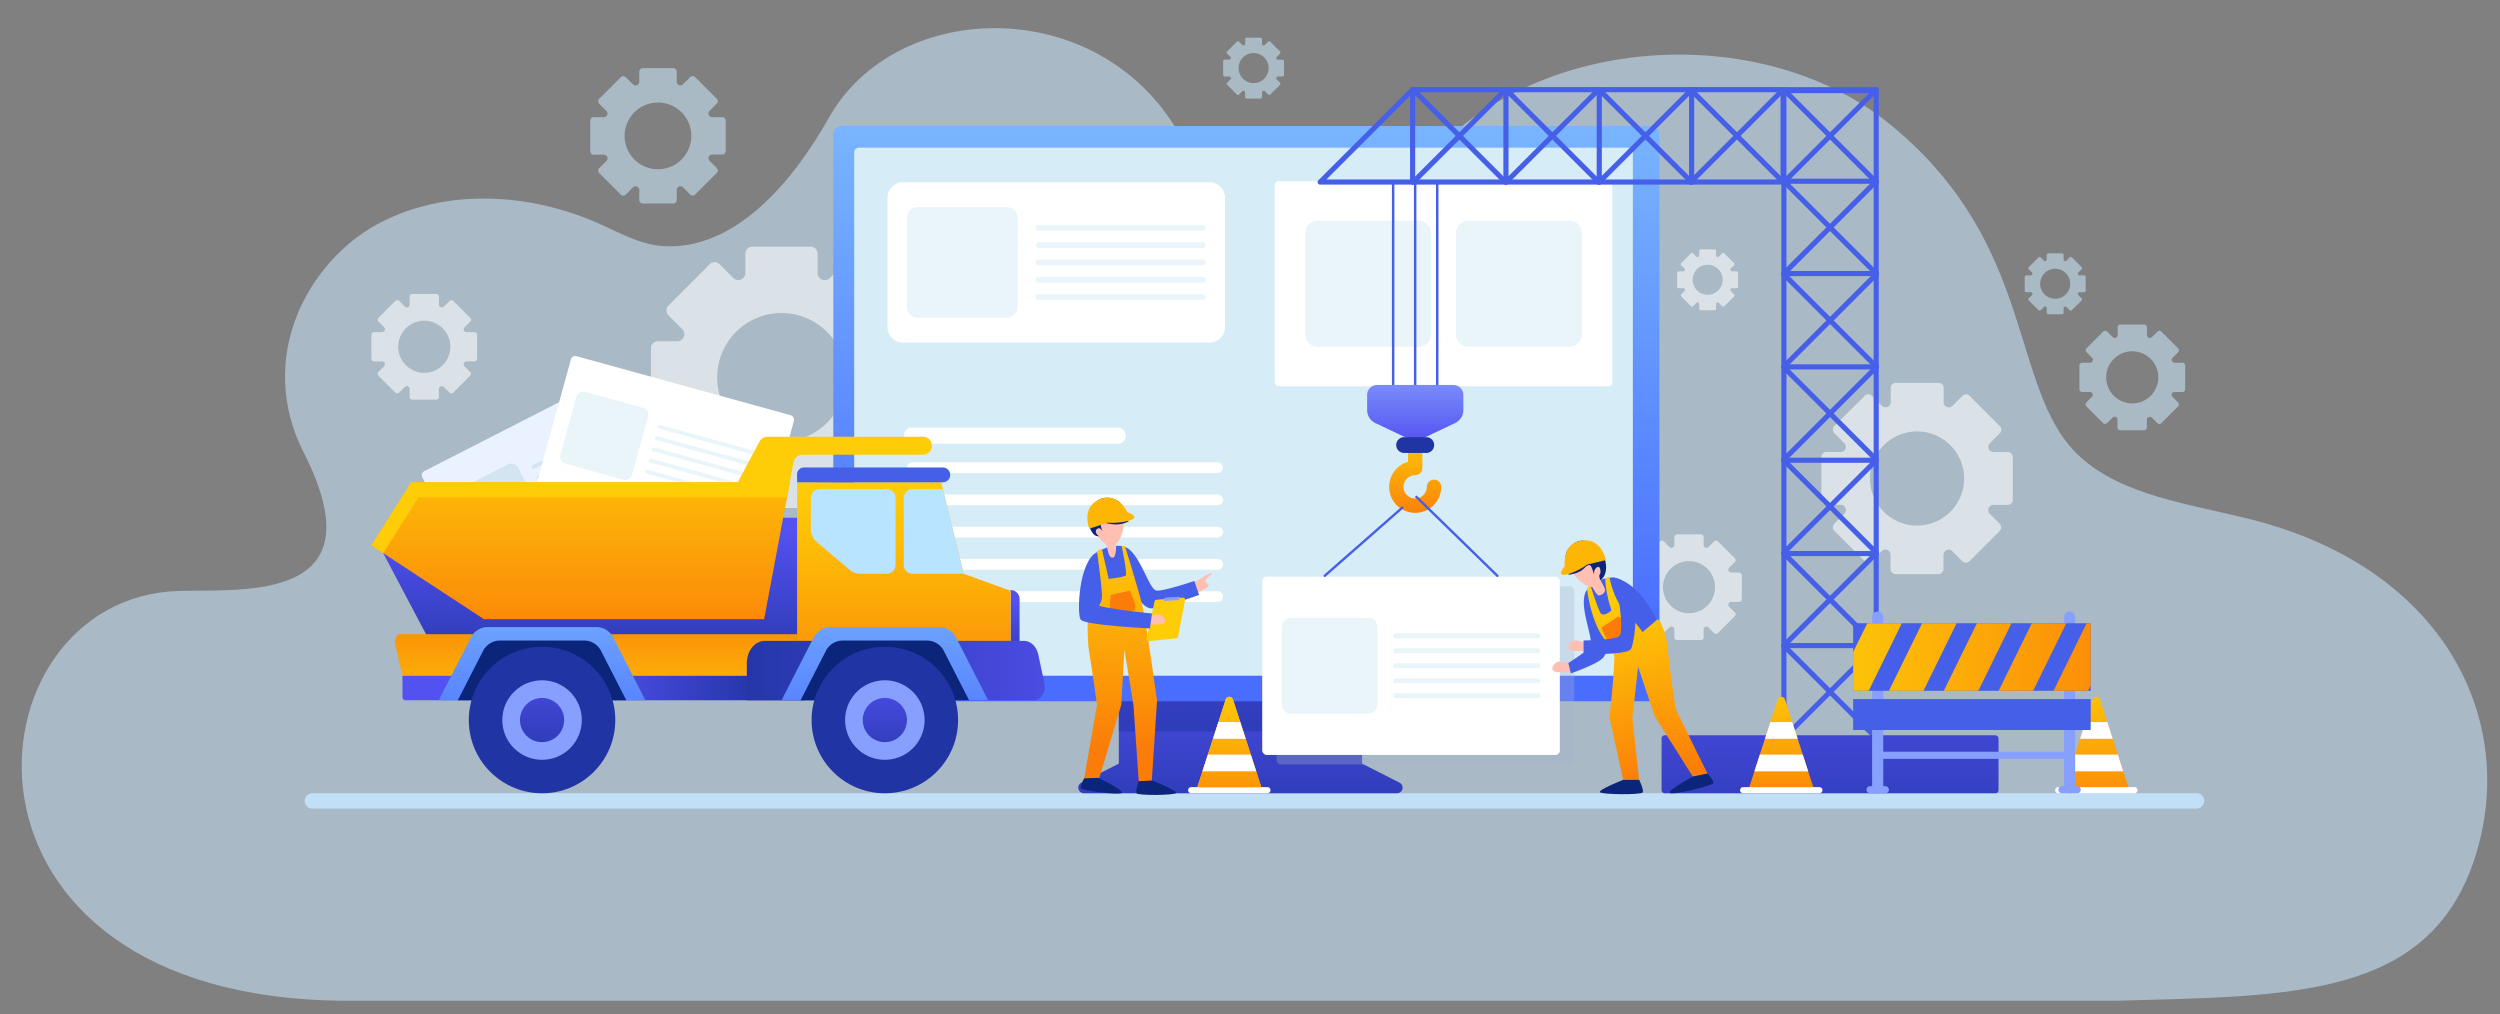 <svg xmlns="http://www.w3.org/2000/svg" xmlns:xlink="http://www.w3.org/1999/xlink" viewBox="0 0 1974.86 801.34"><rect x="0" y="0" width="1974.86" height="801.34" fill="#808080" stroke="none"/><defs><style>.cls-1{fill:none;}.cls-2{fill:url(#linear-gradient);}.cls-3{isolation:isolate;}.cls-4,.cls-9{fill:#cbeaff;}.cls-4,.cls-8{opacity:0.54;}.cls-5{fill:#c1dff7;}.cls-6{opacity:0.58;}.cls-7{fill:#fff;}.cls-10{fill:url(#linear-gradient-2);}.cls-11,.cls-29{fill:#2134a3;}.cls-11{opacity:0.5;}.cls-11,.cls-38{mix-blend-mode:multiply;}.cls-12{fill:url(#linear-gradient-3);}.cls-13,.cls-14{fill:#d6ecf6;}.cls-14,.cls-15{opacity:0.52;}.cls-16{fill:#ebf2ff;}.cls-17{fill:#bcd8e2;}.cls-18{fill:url(#linear-gradient-4);}.cls-19{fill:url(#linear-gradient-5);}.cls-20{fill:url(#linear-gradient-6);}.cls-21{fill:url(#linear-gradient-7);}.cls-22{fill:url(#linear-gradient-8);}.cls-23{fill:url(#linear-gradient-9);}.cls-24{fill:#455fe8;}.cls-25{fill:#b8e4ff;}.cls-26{fill:url(#linear-gradient-10);}.cls-27{fill:#0b257a;}.cls-28{fill:url(#linear-gradient-11);}.cls-30{fill:#87a0ff;}.cls-31{fill:url(#linear-gradient-12);}.cls-32{fill:url(#linear-gradient-13);}.cls-33{fill:#fecd07;}.cls-34{fill:url(#linear-gradient-14);}.cls-35{fill:url(#linear-gradient-15);}.cls-36{fill:url(#linear-gradient-16);}.cls-37{fill:url(#linear-gradient-17);}.cls-38{fill:#a5b3ce;opacity:0.31;}.cls-39{fill:url(#linear-gradient-18);}.cls-40{clip-path:url(#clip-path);}.cls-41{clip-path:url(#clip-path-2);}.cls-42{fill:url(#linear-gradient-20);}.cls-43{clip-path:url(#clip-path-3);}.cls-44{clip-path:url(#clip-path-4);}.cls-45{fill:url(#linear-gradient-21);}.cls-46{clip-path:url(#clip-path-5);}.cls-47{fill:#ffc0b3;}.cls-48{fill:url(#linear-gradient-23);}.cls-49{fill:#fb7c09;}.cls-50{fill:#feb605;}.cls-51{fill:url(#linear-gradient-24);}</style><linearGradient id="linear-gradient" x1="971.1" y1="538.45" x2="971.1" y2="653.42" gradientUnits="userSpaceOnUse"><stop offset="0" stop-color="#fecd07"/><stop offset="0.25" stop-color="#fdbd07"/><stop offset="0.74" stop-color="#fc9408"/><stop offset="1" stop-color="#fb7c09"/></linearGradient><linearGradient id="linear-gradient-2" x1="979.89" y1="680.19" x2="979.89" y2="508.35" gradientUnits="userSpaceOnUse"><stop offset="0" stop-color="#2134a3"/><stop offset="1" stop-color="#5351f0"/></linearGradient><linearGradient id="linear-gradient-3" x1="984.56" y1="59.31" x2="984.56" y2="502.03" gradientUnits="userSpaceOnUse"><stop offset="0" stop-color="#7dbcff"/><stop offset="1" stop-color="#496dff"/></linearGradient><linearGradient id="linear-gradient-4" x1="468.76" y1="543.94" x2="468.76" y2="420.15" xlink:href="#linear-gradient-2"/><linearGradient id="linear-gradient-5" x1="477.41" y1="590.48" x2="477.41" y2="468.71" xlink:href="#linear-gradient"/><linearGradient id="linear-gradient-6" x1="801.86" y1="535.19" x2="801.86" y2="475.68" xlink:href="#linear-gradient-2"/><linearGradient id="linear-gradient-7" x1="713.98" y1="382.8" x2="713.98" y2="568.71" xlink:href="#linear-gradient"/><linearGradient id="linear-gradient-8" x1="607.03" y1="543.53" x2="460.04" y2="543.53" gradientTransform="translate(953.62 1087.05) rotate(-180)" xlink:href="#linear-gradient-2"/><linearGradient id="linear-gradient-9" x1="568.05" y1="529.72" x2="879.7" y2="529.72" xlink:href="#linear-gradient-2"/><linearGradient id="linear-gradient-10" x1="698.98" y1="441.46" x2="698.98" y2="602.44" xlink:href="#linear-gradient-3"/><linearGradient id="linear-gradient-11" x1="428.19" y1="441.46" x2="428.19" y2="602.44" xlink:href="#linear-gradient-3"/><linearGradient id="linear-gradient-12" x1="698.98" y1="618.04" x2="698.98" y2="527.64" xlink:href="#linear-gradient-2"/><linearGradient id="linear-gradient-13" x1="428.19" y1="619.36" x2="428.19" y2="510.46" xlink:href="#linear-gradient-2"/><linearGradient id="linear-gradient-14" x1="458.62" y1="322.6" x2="458.62" y2="519.18" xlink:href="#linear-gradient"/><linearGradient id="linear-gradient-15" x1="1445.63" y1="718.17" x2="1445.63" y2="495.06" xlink:href="#linear-gradient-2"/><linearGradient id="linear-gradient-16" x1="1117.92" y1="287.33" x2="1117.92" y2="350.61" gradientUnits="userSpaceOnUse"><stop offset="0" stop-color="#87a0ff"/><stop offset="1" stop-color="#5351f0"/></linearGradient><linearGradient id="linear-gradient-17" x1="1117.92" y1="337.54" x2="1117.92" y2="409.43" xlink:href="#linear-gradient"/><linearGradient id="linear-gradient-18" x1="1407.12" y1="532.83" x2="1407.12" y2="639.56" xlink:href="#linear-gradient"/><clipPath id="clip-path"><path class="cls-1" d="M1432.4,621.79h-50.55l22.4-69.23a3,3,0,0,1,5.75,0Z"/></clipPath><clipPath id="clip-path-2"><path class="cls-2" d="M996.37,621.79H945.83l22.4-69.23a3,3,0,0,1,5.74,0Z"/></clipPath><linearGradient id="linear-gradient-20" x1="1656.02" y1="522.65" x2="1656.02" y2="652.5" xlink:href="#linear-gradient"/><clipPath id="clip-path-3"><path class="cls-1" d="M1681.29,621.79h-50.54l22.4-69.23a3,3,0,0,1,5.74,0Z"/></clipPath><clipPath id="clip-path-4"><rect class="cls-1" x="1463.89" y="492.32" width="187.64" height="53.37"/></clipPath><linearGradient id="linear-gradient-21" x1="1413.85" y1="521.42" x2="1708.26" y2="521.42" xlink:href="#linear-gradient"/><clipPath id="clip-path-5"><rect class="cls-1" x="1463.89" y="552.23" width="187.64" height="24.44"/></clipPath><linearGradient id="linear-gradient-23" x1="1278.61" y1="468.56" x2="1315.94" y2="614.73" xlink:href="#linear-gradient"/><linearGradient id="linear-gradient-24" x1="884.19" y1="413.7" x2="884.9" y2="592.01" xlink:href="#linear-gradient"/></defs><g class="cls-3"><g id="OBJECTS"><path class="cls-4" d="M1955.13,677.25c33.48-104.42-20.13-221.58-164.6-263.59-55.42-16.11-125.67-20-159.72-66.63-41.88-57.36-29.72-162.46-140-250.59C1395.27,20.16,1226.28,24,1133,119.32c-37.68,38.53-129.23,113.26-201.34-13.35-63.59-111.65-224-107.31-277-12.8-27.89,49.75-73.91,104.92-130.83,101.23-17.83-1.16-34-10.31-50.29-17.61-55.29-24.73-122.12-28.5-175.42.29s-97,104-58.12,180.6c60.26,118.67-47.67,107.69-98.64,109.12-170.42,4.79-200,323.74,134,323.74H1671.52C1808.09,786.63,1919.13,789.55,1955.13,677.25Z"/><path class="cls-5" d="M1735.39,638.77H246.52a6.1,6.1,0,0,1,0-12.19H1735.39a6.1,6.1,0,0,1,0,12.19Z"/><g class="cls-6"><path class="cls-7" d="M720.57,321.21V275a5.4,5.4,0,0,0-5.4-5.4h-15.5a5.46,5.46,0,0,1-5-3.43l0-.07a5.48,5.48,0,0,1,1.11-6l11-11a5.41,5.41,0,0,0,0-7.63L674,208.74a5.39,5.39,0,0,0-7.63,0l-11,11a5.46,5.46,0,0,1-6,1.12l-.07,0a5.46,5.46,0,0,1-3.43-5V200.26a5.39,5.39,0,0,0-5.4-5.39H594.22a5.39,5.39,0,0,0-5.39,5.39v15.51a5.46,5.46,0,0,1-3.43,5l-.07,0a5.46,5.46,0,0,1-6-1.12l-11-11a5.39,5.39,0,0,0-7.63,0L528,241.46a5.39,5.39,0,0,0,0,7.63l11,11a5.46,5.46,0,0,1,1.12,6l0,.07a5.47,5.47,0,0,1-5,3.43h-15.5a5.39,5.39,0,0,0-5.39,5.4v46.26a5.39,5.39,0,0,0,5.39,5.4H535a5.47,5.47,0,0,1,5,3.43l0,.07a5.46,5.46,0,0,1-1.12,6l-11,11a5.39,5.39,0,0,0,0,7.63l32.71,32.72a5.39,5.39,0,0,0,7.63,0l11-11a5.46,5.46,0,0,1,6-1.12l.07,0a5.46,5.46,0,0,1,3.43,5V395.9a5.39,5.39,0,0,0,5.39,5.39h46.27a5.39,5.39,0,0,0,5.4-5.39V380.39a5.46,5.46,0,0,1,3.43-5l.07,0a5.46,5.46,0,0,1,6,1.12l11,11a5.39,5.39,0,0,0,7.63,0L706.7,354.7a5.41,5.41,0,0,0,0-7.63l-11-11a5.48,5.48,0,0,1-1.11-6l0-.07a5.46,5.46,0,0,1,5-3.43h15.5A5.4,5.4,0,0,0,720.57,321.21Zm-52.41-23.13a50.81,50.81,0,1,1-50.8-50.8A50.8,50.8,0,0,1,668.16,298.08Z"/><path class="cls-7" d="M1497.45,453.51h33.86a3.94,3.94,0,0,0,3.94-3.95V438.21a4,4,0,0,1,2.52-3.67l0,0a4,4,0,0,1,4.39.81l8,8a4,4,0,0,0,5.58,0l23.94-23.94a3.94,3.94,0,0,0,0-5.59l-8-8a4,4,0,0,1-.82-4.39l0-.05a4,4,0,0,1,3.67-2.51H1586a4,4,0,0,0,4-3.95V361.05a4,4,0,0,0-4-3.95h-11.35a4,4,0,0,1-3.67-2.51l0,0a4,4,0,0,1,.82-4.39l8-8a3.94,3.94,0,0,0,0-5.59l-23.94-23.94a4,4,0,0,0-5.58,0l-8,8a4,4,0,0,1-4.39.81l0,0a4,4,0,0,1-2.52-3.68V306.4a3.94,3.94,0,0,0-3.94-3.95h-33.86a4,4,0,0,0-4,3.95v11.34a4,4,0,0,1-2.51,3.68l0,0a4,4,0,0,1-4.39-.81l-8-8a4,4,0,0,0-5.59,0L1449,336.54a4,4,0,0,0,0,5.59l8,8a4,4,0,0,1,.82,4.39l0,0a4,4,0,0,1-3.68,2.51H1442.8a4,4,0,0,0-4,3.95v33.86a4,4,0,0,0,4,3.95h11.34a4,4,0,0,1,3.68,2.51l0,.05a4,4,0,0,1-.82,4.39l-8,8a4,4,0,0,0,0,5.59l23.94,23.94a4,4,0,0,0,5.59,0l8-8a4,4,0,0,1,4.39-.81l0,0a4,4,0,0,1,2.51,3.67v11.35A4,4,0,0,0,1497.45,453.51Zm16.93-38.35A37.18,37.18,0,1,1,1551.55,378,37.19,37.19,0,0,1,1514.38,415.16Z"/><path class="cls-7" d="M1324.85,505.64h18.74a2.19,2.19,0,0,0,2.19-2.19v-6.27a2.23,2.23,0,0,1,1.39-2h0a2.21,2.21,0,0,1,2.43.45l4.44,4.44a2.19,2.19,0,0,0,3.09,0l13.25-13.25a2.19,2.19,0,0,0,0-3.09l-4.44-4.44a2.21,2.21,0,0,1-.45-2.43v0a2.21,2.21,0,0,1,2-1.39h6.28a2.19,2.19,0,0,0,2.19-2.19V454.46a2.19,2.19,0,0,0-2.19-2.18h-6.28a2.21,2.21,0,0,1-2-1.39v0a2.21,2.21,0,0,1,.45-2.43l4.44-4.44a2.19,2.19,0,0,0,0-3.09l-13.25-13.25a2.17,2.17,0,0,0-3.09,0l-4.44,4.44a2.21,2.21,0,0,1-2.43.45h0a2.23,2.23,0,0,1-1.39-2v-6.28a2.19,2.19,0,0,0-2.19-2.18h-18.74a2.19,2.19,0,0,0-2.18,2.18v6.28a2.23,2.23,0,0,1-1.39,2h0a2.21,2.21,0,0,1-2.43-.45l-4.44-4.44a2.17,2.17,0,0,0-3.09,0L1298,440.9a2.17,2.17,0,0,0,0,3.09l4.44,4.44a2.23,2.23,0,0,1,.45,2.43v0a2.23,2.23,0,0,1-2,1.39h-6.28a2.19,2.19,0,0,0-2.18,2.18V473.2a2.19,2.19,0,0,0,2.18,2.19h6.28a2.23,2.23,0,0,1,2,1.39v0a2.23,2.23,0,0,1-.45,2.43l-4.44,4.44a2.17,2.17,0,0,0,0,3.09L1311.29,500a2.19,2.19,0,0,0,3.09,0l4.44-4.44a2.21,2.21,0,0,1,2.43-.45h0a2.23,2.23,0,0,1,1.39,2v6.27A2.19,2.19,0,0,0,1324.85,505.64Zm9.37-21.23a20.58,20.58,0,1,1,20.58-20.58A20.57,20.57,0,0,1,1334.22,484.41Z"/><path class="cls-7" d="M325.79,315.72h18.74a2.19,2.19,0,0,0,2.18-2.19v-6.28a2.2,2.2,0,0,1,1.39-2h0a2.21,2.21,0,0,1,2.43.45L355,310.1a2.19,2.19,0,0,0,3.09,0l13.25-13.25a2.17,2.17,0,0,0,0-3.09l-4.44-4.44a2.23,2.23,0,0,1-.45-2.43v0a2.23,2.23,0,0,1,2-1.39h6.28a2.18,2.18,0,0,0,2.18-2.19V264.54a2.18,2.18,0,0,0-2.18-2.18H368.5a2.23,2.23,0,0,1-2-1.39v0a2.22,2.22,0,0,1,.45-2.43l4.44-4.44a2.17,2.17,0,0,0,0-3.09l-13.25-13.25a2.17,2.17,0,0,0-3.09,0l-4.44,4.44a2.22,2.22,0,0,1-2.43.45h0a2.23,2.23,0,0,1-1.39-2v-6.28a2.18,2.18,0,0,0-2.18-2.18H325.79a2.18,2.18,0,0,0-2.19,2.18v6.28a2.23,2.23,0,0,1-1.39,2h0a2.23,2.23,0,0,1-2.43-.45l-4.44-4.44a2.17,2.17,0,0,0-3.09,0L299,251a2.19,2.19,0,0,0,0,3.09l4.44,4.44a2.21,2.21,0,0,1,.45,2.43v0a2.21,2.21,0,0,1-2,1.39h-6.28a2.19,2.19,0,0,0-2.19,2.18v18.74a2.19,2.19,0,0,0,2.19,2.19h6.28a2.21,2.21,0,0,1,2,1.39v0a2.21,2.21,0,0,1-.45,2.43L299,293.76a2.19,2.19,0,0,0,0,3.09l13.25,13.25a2.19,2.19,0,0,0,3.09,0l4.44-4.44a2.21,2.21,0,0,1,2.43-.45h0a2.2,2.2,0,0,1,1.39,2v6.28A2.19,2.19,0,0,0,325.79,315.72Zm9.37-21.23a20.58,20.58,0,1,1,20.57-20.58A20.57,20.57,0,0,1,335.16,294.49Z"/><path class="cls-7" d="M1343.54,245.06h10.8a1.25,1.25,0,0,0,1.26-1.26v-3.62a1.28,1.28,0,0,1,.8-1.17h0a1.27,1.27,0,0,1,1.4.26l2.56,2.56a1.26,1.26,0,0,0,1.78,0l7.64-7.64a1.26,1.26,0,0,0,0-1.78l-2.56-2.55a1.27,1.27,0,0,1-.26-1.4v0a1.28,1.28,0,0,1,1.18-.8h3.62a1.26,1.26,0,0,0,1.25-1.26v-10.8a1.25,1.25,0,0,0-1.25-1.26h-3.62a1.28,1.28,0,0,1-1.18-.8v0a1.27,1.27,0,0,1,.26-1.4l2.56-2.56a1.26,1.26,0,0,0,0-1.78l-7.64-7.63a1.24,1.24,0,0,0-1.78,0l-2.56,2.55a1.28,1.28,0,0,1-1.4.27h0a1.3,1.3,0,0,1-.8-1.17v-3.62a1.25,1.25,0,0,0-1.26-1.26h-10.8a1.25,1.25,0,0,0-1.25,1.26v3.62a1.29,1.29,0,0,1-.81,1.17h0a1.28,1.28,0,0,1-1.4-.27l-2.56-2.55a1.24,1.24,0,0,0-1.78,0l-7.64,7.63a1.26,1.26,0,0,0,0,1.78l2.56,2.56a1.27,1.27,0,0,1,.26,1.4v0a1.26,1.26,0,0,1-1.17.8h-3.62a1.26,1.26,0,0,0-1.26,1.26v10.8a1.27,1.27,0,0,0,1.26,1.26h3.62a1.26,1.26,0,0,1,1.17.8v0a1.27,1.27,0,0,1-.26,1.4l-2.56,2.55a1.26,1.26,0,0,0,0,1.78l7.64,7.64a1.26,1.26,0,0,0,1.78,0l2.56-2.56a1.27,1.27,0,0,1,1.4-.26h0a1.28,1.28,0,0,1,.81,1.17v3.62A1.25,1.25,0,0,0,1343.54,245.06Zm5.4-12.23A11.86,11.86,0,1,1,1360.8,221,11.86,11.86,0,0,1,1348.94,232.83Z"/></g><g class="cls-8"><path class="cls-9" d="M573.3,119.34v-24a2.8,2.8,0,0,0-2.8-2.8h-8a2.86,2.86,0,0,1-2.61-1.78v0a2.82,2.82,0,0,1,.58-3.11l5.68-5.69a2.79,2.79,0,0,0,0-4l-17-17a2.81,2.81,0,0,0-4,0l-5.68,5.69a2.84,2.84,0,0,1-3.11.58l0,0a2.83,2.83,0,0,1-1.78-2.6v-8a2.8,2.8,0,0,0-2.8-2.8h-24a2.8,2.8,0,0,0-2.8,2.8v8a2.83,2.83,0,0,1-1.78,2.6l0,0a2.84,2.84,0,0,1-3.11-.58L494.34,61a2.79,2.79,0,0,0-3.95,0l-17,17a2.79,2.79,0,0,0,0,4l5.68,5.69a2.82,2.82,0,0,1,.58,3.11v0a2.86,2.86,0,0,1-2.61,1.78h-8a2.8,2.8,0,0,0-2.8,2.8v24a2.8,2.8,0,0,0,2.8,2.8h8a2.84,2.84,0,0,1,2.61,1.78v0a2.82,2.82,0,0,1-.58,3.11l-5.68,5.69a2.79,2.79,0,0,0,0,4l17,17a2.79,2.79,0,0,0,3.95,0L500,148a2.86,2.86,0,0,1,3.11-.58l0,0A2.84,2.84,0,0,1,505,150v8a2.8,2.8,0,0,0,2.8,2.8h24a2.8,2.8,0,0,0,2.8-2.8V150a2.83,2.83,0,0,1,1.78-2.6l0,0a2.86,2.86,0,0,1,3.11.58l5.68,5.69a2.81,2.81,0,0,0,4,0l17-17a2.79,2.79,0,0,0,0-4l-5.68-5.69a2.82,2.82,0,0,1-.58-3.11v0a2.84,2.84,0,0,1,2.61-1.78h8A2.8,2.8,0,0,0,573.3,119.34Zm-27.19-12A26.35,26.35,0,1,1,519.76,81,26.35,26.35,0,0,1,546.11,107.34Z"/><path class="cls-9" d="M1675,339.89h18.74a2.19,2.19,0,0,0,2.19-2.19v-6.28a2.2,2.2,0,0,1,1.39-2h0a2.2,2.2,0,0,1,2.43.45l4.44,4.44a2.2,2.2,0,0,0,3.1,0L1720.54,321a2.19,2.19,0,0,0,0-3.09l-4.44-4.44a2.23,2.23,0,0,1-.46-2.43l0,0a2.2,2.2,0,0,1,2-1.39H1724a2.19,2.19,0,0,0,2.19-2.19V288.71a2.18,2.18,0,0,0-2.19-2.18h-6.28a2.2,2.2,0,0,1-2-1.4l0,0a2.22,2.22,0,0,1,.46-2.43l4.44-4.44a2.19,2.19,0,0,0,0-3.09l-13.25-13.26a2.2,2.2,0,0,0-3.1,0l-4.44,4.44a2.22,2.22,0,0,1-2.43.46l0,0a2.2,2.2,0,0,1-1.39-2v-6.28a2.19,2.19,0,0,0-2.19-2.19H1675a2.19,2.19,0,0,0-2.19,2.19v6.28a2.2,2.2,0,0,1-1.39,2l0,0a2.22,2.22,0,0,1-2.43-.46l-4.44-4.44a2.2,2.2,0,0,0-3.1,0l-13.25,13.26a2.19,2.19,0,0,0,0,3.09l4.44,4.44a2.22,2.22,0,0,1,.46,2.43l0,0a2.2,2.2,0,0,1-2,1.4h-6.28a2.18,2.18,0,0,0-2.19,2.18v18.74a2.19,2.19,0,0,0,2.19,2.19H1651a2.2,2.2,0,0,1,2,1.39l0,0a2.23,2.23,0,0,1-.46,2.43l-4.44,4.44a2.19,2.19,0,0,0,0,3.09l13.25,13.25a2.2,2.2,0,0,0,3.1,0l4.44-4.44a2.2,2.2,0,0,1,2.43-.45h0a2.2,2.2,0,0,1,1.39,2v6.28A2.19,2.19,0,0,0,1675,339.89Zm9.37-21.23a20.58,20.58,0,1,1,20.58-20.58A20.58,20.58,0,0,1,1684.35,318.66Z"/><path class="cls-9" d="M1618.08,248.24h10.8a1.25,1.25,0,0,0,1.26-1.26v-3.62a1.27,1.27,0,0,1,.8-1.17h0a1.29,1.29,0,0,1,1.4.26l2.56,2.56a1.26,1.26,0,0,0,1.78,0l7.64-7.63a1.26,1.26,0,0,0,0-1.78l-2.56-2.56a1.26,1.26,0,0,1-.26-1.4v0a1.28,1.28,0,0,1,1.17-.8h3.62a1.25,1.25,0,0,0,1.26-1.26v-10.8a1.25,1.25,0,0,0-1.26-1.26h-3.62a1.28,1.28,0,0,1-1.17-.8v0a1.26,1.26,0,0,1,.26-1.4l2.56-2.56a1.26,1.26,0,0,0,0-1.78l-7.64-7.63a1.26,1.26,0,0,0-1.78,0l-2.56,2.56a1.29,1.29,0,0,1-1.4.26h0a1.27,1.27,0,0,1-.8-1.17v-3.62a1.25,1.25,0,0,0-1.26-1.26h-10.8a1.26,1.26,0,0,0-1.26,1.26v3.62a1.27,1.27,0,0,1-.8,1.17h0a1.29,1.29,0,0,1-1.4-.26l-2.56-2.56a1.26,1.26,0,0,0-1.78,0l-7.64,7.63a1.26,1.26,0,0,0,0,1.78l2.56,2.56a1.27,1.27,0,0,1,.26,1.4v0a1.27,1.27,0,0,1-1.17.8h-3.62a1.26,1.26,0,0,0-1.26,1.26v10.8a1.26,1.26,0,0,0,1.26,1.26h3.62a1.27,1.27,0,0,1,1.17.8v0a1.27,1.27,0,0,1-.26,1.4l-2.56,2.56a1.26,1.26,0,0,0,0,1.78l7.64,7.63a1.26,1.26,0,0,0,1.78,0l2.56-2.56a1.29,1.29,0,0,1,1.4-.26h0a1.27,1.27,0,0,1,.8,1.17V247A1.26,1.26,0,0,0,1618.08,248.24Zm5.4-12.23a11.86,11.86,0,1,1,11.86-11.86A11.86,11.86,0,0,1,1623.48,236Z"/><path class="cls-9" d="M984.86,77.89h10.8a1.27,1.27,0,0,0,1.26-1.26V73a1.27,1.27,0,0,1,.8-1.17h0a1.27,1.27,0,0,1,1.4.26l2.56,2.56a1.26,1.26,0,0,0,1.78,0l7.63-7.64a1.26,1.26,0,0,0,0-1.78l-2.56-2.56a1.29,1.29,0,0,1-.26-1.4h0a1.27,1.27,0,0,1,1.17-.8h3.62a1.26,1.26,0,0,0,1.26-1.26V48.4a1.25,1.25,0,0,0-1.26-1.26h-3.62a1.27,1.27,0,0,1-1.17-.8v0a1.29,1.29,0,0,1,.26-1.4l2.56-2.56a1.26,1.26,0,0,0,0-1.78l-7.63-7.64a1.26,1.26,0,0,0-1.78,0l-2.56,2.56a1.27,1.27,0,0,1-1.4.26h0a1.28,1.28,0,0,1-.8-1.18V31a1.26,1.26,0,0,0-1.26-1.26h-10.8A1.25,1.25,0,0,0,983.6,31v3.61a1.28,1.28,0,0,1-.8,1.18h0a1.27,1.27,0,0,1-1.4-.26l-2.56-2.56a1.26,1.26,0,0,0-1.78,0l-7.63,7.64a1.26,1.26,0,0,0,0,1.78L972,44.92a1.29,1.29,0,0,1,.26,1.4v0a1.27,1.27,0,0,1-1.17.8h-3.62a1.25,1.25,0,0,0-1.26,1.26V59.2a1.26,1.26,0,0,0,1.26,1.26h3.62a1.27,1.27,0,0,1,1.17.8h0a1.29,1.29,0,0,1-.26,1.4l-2.56,2.56a1.26,1.26,0,0,0,0,1.78L977,74.65a1.26,1.26,0,0,0,1.78,0l2.56-2.56a1.27,1.27,0,0,1,1.4-.26h0a1.27,1.27,0,0,1,.8,1.17v3.62A1.26,1.26,0,0,0,984.86,77.89Zm5.4-12.24a11.86,11.86,0,1,1,11.86-11.85A11.85,11.85,0,0,1,990.26,65.65Z"/></g><path class="cls-10" d="M1076,603.23V516.76H883.81v86.47l-29.55,15a4.46,4.46,0,0,0,2,8.43H1103.5a4.45,4.45,0,0,0,2-8.43Z"/><rect class="cls-11" x="883.83" y="531.97" width="192.12" height="45.73"/><rect class="cls-12" x="658.27" y="99.54" width="652.59" height="454.41" rx="6.46"/><rect class="cls-13" x="674.75" y="116.63" width="615.11" height="417.16" rx="3.78"/><path class="cls-7" d="M955.27,270.66H713.46a12.4,12.4,0,0,1-12.41-12.41V156.34a12.39,12.39,0,0,1,12.38-12.41H955.29a12.38,12.38,0,0,1,12.39,12.4V258.26A12.4,12.4,0,0,1,955.27,270.66Z"/><rect class="cls-7" x="1006.99" y="143.16" width="266.63" height="161.97" rx="2.9"/><path class="cls-7" d="M882.92,350.51H720.49a6.4,6.4,0,1,1,0-12.8H882.92a6.4,6.4,0,1,1,0,12.8Z"/><path class="cls-7" d="M961.91,373.69H720.49a4.27,4.27,0,0,1,0-8.53H961.91a4.27,4.27,0,0,1,0,8.53Zm4.26,21.19a4.26,4.26,0,0,0-4.26-4.26H720.49a4.27,4.27,0,0,0,0,8.53H961.91A4.26,4.26,0,0,0,966.17,394.88Zm0,25.46a4.26,4.26,0,0,0-4.26-4.27H720.49a4.27,4.27,0,0,0,0,8.54H961.91A4.26,4.26,0,0,0,966.17,420.34Zm0,25.46a4.26,4.26,0,0,0-4.26-4.27H720.49a4.27,4.27,0,0,0,0,8.53H961.91A4.26,4.26,0,0,0,966.17,445.8Zm0,25.45a4.25,4.25,0,0,0-4.26-4.26H720.49a4.27,4.27,0,0,0,0,8.53H961.91A4.26,4.26,0,0,0,966.17,471.25Z"/><path class="cls-14" d="M716.41,242.4V172.2a8.6,8.6,0,0,1,8.6-8.62h70.23a8.6,8.6,0,0,1,8.6,8.62v70.2a8.6,8.6,0,0,1-8.6,8.61H725A8.6,8.6,0,0,1,716.41,242.4Z"/><path class="cls-14" d="M950,182.24H820.36a2.29,2.29,0,1,1,0-4.58H950a2.29,2.29,0,0,1,0,4.58Zm2.29,11.38a2.29,2.29,0,0,0-2.29-2.29H820.36a2.3,2.3,0,0,0,0,4.59H950A2.29,2.29,0,0,0,952.31,193.62Zm0,13.68A2.28,2.28,0,0,0,950,205H820.36a2.29,2.29,0,1,0,0,4.58H950A2.29,2.29,0,0,0,952.31,207.3Zm0,13.67a2.28,2.28,0,0,0-2.29-2.29H820.36a2.29,2.29,0,1,0,0,4.58H950A2.29,2.29,0,0,0,952.31,221Zm0,13.67a2.28,2.28,0,0,0-2.29-2.29H820.36a2.29,2.29,0,1,0,0,4.58H950A2.28,2.28,0,0,0,952.31,234.64Z"/><g class="cls-15"><path class="cls-13" d="M1031,264.11V184.19a9.79,9.79,0,0,1,9.78-9.8h80a9.79,9.79,0,0,1,9.79,9.8v79.92a9.79,9.79,0,0,1-9.79,9.8h-80A9.79,9.79,0,0,1,1031,264.11Z"/><path class="cls-13" d="M1150.12,264.11V184.19a9.79,9.79,0,0,1,9.79-9.8h79.95a9.79,9.79,0,0,1,9.79,9.8v79.92a9.79,9.79,0,0,1-9.79,9.8h-79.95A9.79,9.79,0,0,1,1150.12,264.11Z"/></g><rect class="cls-16" x="346.84" y="326.25" width="182.74" height="109.47" rx="3.53" transform="translate(-125.41 241.31) rotate(-27.09)"/><g class="cls-15"><path class="cls-17" d="M378.31,438.15,356.8,396.09a5.78,5.78,0,0,1,2.51-7.79l42.07-21.52a5.79,5.79,0,0,1,7.79,2.53l21.51,42.05a5.79,5.79,0,0,1-2.51,7.8L386.1,440.67A5.78,5.78,0,0,1,378.31,438.15Z"/><path class="cls-17" d="M499.82,330.54l-77.67,39.73a1.55,1.55,0,0,1-1.41-2.75l77.67-39.72a1.54,1.54,0,1,1,1.41,2.74Zm4.86,6.12a1.54,1.54,0,0,0-2.08-.67l-77.67,39.72a1.54,1.54,0,0,0,1.4,2.75L504,338.73A1.54,1.54,0,0,0,504.68,336.66Zm4.19,8.19a1.54,1.54,0,0,0-2.08-.67L429.12,383.9a1.54,1.54,0,0,0,1.4,2.75l77.68-39.73A1.55,1.55,0,0,0,508.87,344.85Zm4.18,8.19a1.53,1.53,0,0,0-2.07-.67l-77.67,39.72a1.54,1.54,0,0,0,1.4,2.75l77.67-39.73A1.53,1.53,0,0,0,513.05,353Zm4.19,8.19a1.53,1.53,0,0,0-2.07-.67L437.5,400.28a1.54,1.54,0,0,0,1.4,2.75l77.67-39.73A1.53,1.53,0,0,0,517.24,361.23Z"/></g><rect class="cls-7" x="434.12" y="302.72" width="182.74" height="109.47" rx="3.53" transform="translate(113.95 -126.85) rotate(15.42)"/><g class="cls-15"><path class="cls-13" d="M442.71,359.12l12.56-45.53a5.78,5.78,0,0,1,7.12-4l45.55,12.57a5.78,5.78,0,0,1,4,7.12l-12.56,45.53a5.78,5.78,0,0,1-7.12,4.05l-45.55-12.56A5.79,5.79,0,0,1,442.71,359.12Z"/><path class="cls-13" d="M605,361.9l-84.1-23.2a1.54,1.54,0,0,1,.82-3l84.1,23.19a1.55,1.55,0,1,1-.82,3Zm-.55,7.79a1.54,1.54,0,0,0-1.07-1.9l-84.1-23.19a1.54,1.54,0,1,0-.82,3l84.1,23.19A1.53,1.53,0,0,0,604.44,369.69ZM602,378.56a1.55,1.55,0,0,0-1.08-1.9l-84.1-23.19a1.54,1.54,0,1,0-.82,3l84.1,23.19A1.54,1.54,0,0,0,602,378.56Zm-2.45,8.86a1.53,1.53,0,0,0-1.07-1.89l-84.11-23.2a1.55,1.55,0,0,0-1.89,1.08,1.53,1.53,0,0,0,1.08,1.89l84.1,23.2A1.53,1.53,0,0,0,599.55,387.42Zm-2.44,8.87A1.54,1.54,0,0,0,596,394.4l-84.1-23.2a1.54,1.54,0,1,0-.82,3l84.1,23.2A1.56,1.56,0,0,0,597.11,396.29Z"/></g><polygon class="cls-18" points="341.81 510.93 634.82 510.93 634.82 408.96 401.84 408.96 302.69 436.94 341.81 510.93"/><path class="cls-19" d="M317.93,533.86H642.86V501H316.08c-2.8,0-4.77,3.94-3.9,7.76Z"/><path class="cls-20" d="M798.31,533.86h0a7.1,7.1,0,0,0,7.1-7.1V473.2a7.1,7.1,0,0,0-7.1-7.1h0Z"/><polygon class="cls-21" points="743.52 380.99 761.19 453.24 798.31 466.69 798.31 533.86 780.9 533.86 694.58 533.86 629.65 533.86 629.65 380.99 743.52 380.99"/><path class="cls-22" d="M317.93,533.86H633.18a2.51,2.51,0,0,1,2.51,2.51v16.82a0,0,0,0,1,0,0H317.93a0,0,0,0,1,0,0V533.86A0,0,0,0,1,317.93,533.86Z" transform="translate(953.62 1087.05) rotate(180)"/><path class="cls-23" d="M589.94,553.19H816.77c5.61,0,9.7-6.63,8.26-13.4L820.17,517c-1.36-6.34-6-10.75-11.22-10.75H604.13c-7.84,0-14.19,7.92-14.19,17.7Z"/><path class="cls-24" d="M629.65,381H744.74a5.86,5.86,0,0,0,5.86-5.86h0a5.86,5.86,0,0,0-5.86-5.87H635.08a5.44,5.44,0,0,0-5.43,5.44Z"/><path class="cls-25" d="M713.9,446.19V393.37a7.05,7.05,0,0,1,7.05-7.06h23.88l16.36,66.93H721A7,7,0,0,1,713.9,446.19Zm-34.34,7.05h20.86a7,7,0,0,0,7-7v-52.9a7,7,0,0,0-7-7H647.51a7,7,0,0,0-7,7v24.82a12.83,12.83,0,0,0,4.53,9.78l26.22,22.26A12.83,12.83,0,0,0,679.56,453.24Z"/><path class="cls-26" d="M617.36,553.19H780.61L755.2,503.53a15.08,15.08,0,0,0-13.42-8.2H656.19a15.08,15.08,0,0,0-13.42,8.2Z"/><path class="cls-27" d="M632.42,553.19H765.54l-19.94-39a15.08,15.08,0,0,0-13.42-8.2H665.79a15.08,15.08,0,0,0-13.42,8.2Z"/><path class="cls-28" d="M346.57,553.19H509.82l-25.41-49.66a15.08,15.08,0,0,0-13.42-8.2H385.4a15.08,15.08,0,0,0-13.42,8.2Z"/><path class="cls-27" d="M361.63,553.19H494.75l-19.94-39a15.08,15.08,0,0,0-13.42-8.2H395a15.08,15.08,0,0,0-13.42,8.2Z"/><circle class="cls-29" cx="698.98" cy="568.79" r="57.86"/><circle class="cls-30" cx="698.98" cy="568.79" r="31.41" transform="translate(-84.91 124.26) rotate(-9.58)"/><path class="cls-31" d="M681.54,568.79A17.45,17.45,0,1,0,699,551.34,17.45,17.45,0,0,0,681.54,568.79Z"/><circle class="cls-29" cx="428.19" cy="568.79" r="57.86"/><circle class="cls-30" cx="428.19" cy="568.79" r="31.41" transform="translate(-276.78 469.37) rotate(-45)"/><path class="cls-32" d="M410.75,568.79a17.45,17.45,0,1,0,17.44-17.45A17.45,17.45,0,0,0,410.75,568.79Z"/><path class="cls-33" d="M733.78,357.38h0a7.1,7.1,0,0,1-4.8,1.86H633.9a7.11,7.11,0,0,0-7,5.79L621.3,394.7a7.11,7.11,0,0,1-7,5.79H584.25A7.11,7.11,0,0,1,578,390l22-41.26a7.11,7.11,0,0,1,6.28-3.76H729A7.11,7.11,0,0,1,733.78,357.38Z"/><polygon class="cls-34" points="382.31 489.14 603.62 489.14 623.9 380.99 324.89 380.99 293.35 430.82 382.31 489.14"/><polygon class="cls-33" points="330.64 392.79 302.69 436.94 293.35 430.82 324.89 380.99 623.9 380.99 621.68 392.79 330.64 392.79"/><path class="cls-24" d="M1135.3,319.1c-.52,0-.94-.28-.94-.63V143c0-.35.42-.63.94-.63s1,.28,1,.63V318.47C1136.25,318.82,1135.83,319.1,1135.3,319.1Zm-17.38,0c-.52,0-1-.28-1-.63V143c0-.35.43-.63,1-.63s.95.28.95.63V318.47C1118.87,318.82,1118.44,319.1,1117.92,319.1Zm-17.38,0c-.53,0-1-.28-1-.63V143c0-.35.42-.63,1-.63s.94.28.94.63V318.47C1101.48,318.82,1101.06,319.1,1100.54,319.1Z"/><path class="cls-24" d="M1482.11,586.21h-72.95a2.22,2.22,0,0,1-2-2.37V71.2a2.22,2.22,0,0,1,2-2.37h72.95a2.22,2.22,0,0,1,2,2.37V583.84A2.22,2.22,0,0,1,1482.11,586.21Zm-70.92-4.75h68.89V73.57h-68.89Z"/><path class="cls-24" d="M1482.11,218.15h-72.95a2,2,0,1,1,0-4.06h72.95a2,2,0,1,1,0,4.06Z"/><path class="cls-24" d="M1482.11,145.2h-72.95a2,2,0,1,1,0-4.07h72.95a2,2,0,0,1,0,4.07Z"/><path class="cls-24" d="M1482.11,291.88h-72.95a2,2,0,1,1,0-4.07h72.95a2,2,0,0,1,0,4.07Z"/><path class="cls-24" d="M1482.11,365.6h-72.95a2,2,0,1,1,0-4.06h72.95a2,2,0,1,1,0,4.06Z"/><path class="cls-24" d="M1482.11,439.33h-72.95a2,2,0,1,1,0-4.07h72.95a2,2,0,0,1,0,4.07Z"/><path class="cls-24" d="M1482.11,512h-72.95a2,2,0,1,1,0-4.06h72.95a2,2,0,1,1,0,4.06Z"/><path class="cls-24" d="M1482.11,218.15a2.06,2.06,0,0,1-1.44-.59l-73-73a2,2,0,0,1,2.87-2.87l73,73a2,2,0,0,1-1.44,3.47Z"/><path class="cls-24" d="M1409.16,218.15a2,2,0,0,1-1.44-3.47l73-73a2,2,0,1,1,2.88,2.87l-73,73A2,2,0,0,1,1409.16,218.15Z"/><path class="cls-24" d="M1482.11,145.85a2,2,0,0,1-1.44-.6l-73-72.95a2,2,0,0,1,2.87-2.88l73,73a2,2,0,0,1-1.44,3.47Z"/><path class="cls-24" d="M1409.16,145.85a2,2,0,0,1-1.44-3.47l73-73a2,2,0,1,1,2.88,2.88l-73,73A2,2,0,0,1,1409.16,145.85Z"/><path class="cls-24" d="M1482.11,291.62a2,2,0,0,1-1.44-.6l-73-72.95a2,2,0,0,1,2.87-2.87l73,72.95a2,2,0,0,1-1.44,3.47Z"/><path class="cls-24" d="M1409.16,291.62a2,2,0,0,1-1.44-3.47l73-72.95a2,2,0,1,1,2.88,2.87l-73,72.95A2,2,0,0,1,1409.16,291.62Z"/><path class="cls-24" d="M1482.11,365.09a2,2,0,0,1-1.44-.6l-73-72.95a2,2,0,0,1,2.87-2.88l73,73a2,2,0,0,1-1.44,3.47Z"/><path class="cls-24" d="M1409.16,365.09a2,2,0,0,1-1.44-3.47l73-73a2,2,0,1,1,2.88,2.88l-73,72.95A2,2,0,0,1,1409.16,365.09Z"/><path class="cls-24" d="M1482.11,438.56a2,2,0,0,1-1.44-.6l-73-72.95a2,2,0,0,1,2.87-2.88l73,73a2,2,0,0,1-1.44,3.47Z"/><path class="cls-24" d="M1409.16,438.56a2,2,0,0,1-1.44-3.47l73-73a2,2,0,1,1,2.88,2.88l-73,72.95A2,2,0,0,1,1409.16,438.56Z"/><path class="cls-24" d="M1482.11,512a2,2,0,0,1-1.44-.59l-73-72.95a2,2,0,0,1,2.87-2.88l73,72.95a2,2,0,0,1,0,2.88A2,2,0,0,1,1482.11,512Z"/><path class="cls-24" d="M1409.16,512a2,2,0,0,1-1.44-.59,2,2,0,0,1,0-2.88l73-72.95a2,2,0,1,1,2.88,2.88l-73,72.95A2,2,0,0,1,1409.16,512Z"/><path class="cls-24" d="M1482.11,585a2,2,0,0,1-1.44-.6l-73-72.95a2,2,0,0,1,2.87-2.88l73,73a2,2,0,0,1-1.44,3.47Z"/><path class="cls-24" d="M1409.16,585a2,2,0,0,1-1.44-3.47l73-73a2,2,0,1,1,2.88,2.88l-73,72.95A2,2,0,0,1,1409.16,585Z"/><path class="cls-24" d="M1408.56,145.85H1042.9a2,2,0,0,1-1.44-3.47l73-73a2,2,0,0,1,1.44-.59h292.71a2,2,0,0,1,2,2v73A2,2,0,0,1,1408.56,145.85Zm-360.76-4.07h358.73V72.89H1116.69Z"/><path class="cls-24" d="M1263.3,145.85a2,2,0,0,1-2-2V70.86a2,2,0,0,1,4.06,0v73A2,2,0,0,1,1263.3,145.85Z"/><path class="cls-24" d="M1336.26,145.85a2,2,0,0,1-2-2V70.86a2,2,0,0,1,4.07,0v73A2,2,0,0,1,1336.26,145.85Z"/><path class="cls-24" d="M1189.58,145.85a2,2,0,0,1-2-2V70.86a2,2,0,0,1,4.07,0v73A2,2,0,0,1,1189.58,145.85Z"/><path class="cls-24" d="M1115.85,145.85a2,2,0,0,1-2-2V70.86a2,2,0,0,1,4.06,0v73A2,2,0,0,1,1115.85,145.85Z"/><path class="cls-24" d="M1263.3,145.85a2,2,0,0,1-1.44-3.47l73-73a2,2,0,1,1,2.87,2.88l-73,73A2,2,0,0,1,1263.3,145.85Z"/><path class="cls-24" d="M1336.26,145.85a2,2,0,0,1-1.44-.6l-73-72.95a2,2,0,0,1,2.88-2.88l73,73a2,2,0,0,1,0,2.87A2,2,0,0,1,1336.26,145.85Z"/><path class="cls-24" d="M1335.61,145.85a2,2,0,0,1-1.44-3.47l72.95-73A2,2,0,1,1,1410,72.3l-73,73A2,2,0,0,1,1335.61,145.85Z"/><path class="cls-24" d="M1408.56,145.85a2,2,0,0,1-1.44-.6L1334.17,72.3a2,2,0,0,1,2.87-2.88l73,73a2,2,0,0,1-1.44,3.47Z"/><path class="cls-24" d="M1189.83,145.85a2,2,0,0,1-1.43-.6,2,2,0,0,1,0-2.87l72.95-73a2,2,0,0,1,2.87,2.88l-73,73A2,2,0,0,1,1189.83,145.85Z"/><path class="cls-24" d="M1262.79,145.85a2,2,0,0,1-1.44-.6L1188.4,72.3a2,2,0,0,1,2.87-2.88l73,73a2,2,0,0,1,0,2.87A2,2,0,0,1,1262.79,145.85Z"/><path class="cls-24" d="M1116.36,145.85a2,2,0,0,1-1.43-.6,2,2,0,0,1,0-2.87l73-73a2,2,0,1,1,2.88,2.88l-73,73A2,2,0,0,1,1116.36,145.85Z"/><path class="cls-24" d="M1189.32,145.85a2,2,0,0,1-1.44-.6l-73-72.95a2,2,0,0,1,2.87-2.88l73,73a2,2,0,0,1-1.44,3.47Z"/><rect class="cls-35" x="1312.56" y="580.8" width="266.16" height="45.86" rx="2.45"/><path class="cls-36" d="M1123,346.72l26.45-12.54a11.41,11.41,0,0,0,6.52-10.3V312a7.9,7.9,0,0,0-7.9-7.9h-60.22a7.9,7.9,0,0,0-7.89,7.9v11.91a11.4,11.4,0,0,0,6.51,10.3l26.45,12.54Z"/><path class="cls-37" d="M1132.8,378.88a5.68,5.68,0,0,0-5.68,5.68,9.2,9.2,0,1,1-9.2-9.2,5.68,5.68,0,0,0,5.68-5.68V351.57h-11.36V364.8a20.56,20.56,0,1,0,26.24,19.76A5.68,5.68,0,0,0,1132.8,378.88Z"/><path class="cls-29" d="M1126.69,357.79h-17.53a6.22,6.22,0,0,1-6.23-6.22h0a6.23,6.23,0,0,1,6.23-6.23h17.53a6.22,6.22,0,0,1,6.22,6.23h0A6.21,6.21,0,0,1,1126.69,357.79Z"/><rect class="cls-38" x="1008.44" y="463.1" width="235.1" height="140.84" rx="3.53"/><rect class="cls-7" x="997.08" y="455.53" width="235.1" height="140.84" rx="3.53"/><path class="cls-24" d="M1182.8,455.77a.93.93,0,0,1-.66-.27l-63.93-62.31a.94.94,0,1,1,1.32-1.35l63.93,62.31a.94.94,0,0,1-.66,1.62Z"/><path class="cls-24" d="M1046.47,455.77a1,1,0,0,1-.72-.32,1,1,0,0,1,.09-1.33L1107,400.4a.95.95,0,1,1,1.25,1.42l-61.14,53.72A1,1,0,0,1,1046.47,455.77Z"/><g class="cls-15"><path class="cls-13" d="M1012.54,556.34V495.57a7.44,7.44,0,0,1,7.44-7.46h60.79a7.44,7.44,0,0,1,7.44,7.46v60.77a7.44,7.44,0,0,1-7.44,7.45H1020A7.44,7.44,0,0,1,1012.54,556.34Z"/><path class="cls-13" d="M1214.75,504.26H1102.51a2,2,0,0,1,0-4h112.24a2,2,0,1,1,0,4Zm2,9.86a2,2,0,0,0-2-2H1102.51a2,2,0,0,0,0,4h112.24A2,2,0,0,0,1216.73,514.12Zm0,11.83a2,2,0,0,0-2-2H1102.51a2,2,0,0,0,0,4h112.24A2,2,0,0,0,1216.73,526Zm0,11.84a2,2,0,0,0-2-2H1102.51a2,2,0,0,0,0,4h112.24A2,2,0,0,0,1216.73,537.79Zm0,11.83a2,2,0,0,0-2-2H1102.51a2,2,0,0,0,0,4h112.24A2,2,0,0,0,1216.73,549.62Z"/></g><path class="cls-39" d="M1432.4,621.79h-50.55l22.4-69.23a3,3,0,0,1,5.75,0Z"/><path class="cls-7" d="M1437.23,626.65H1377a2.43,2.43,0,0,1-2.43-2.43h0a2.43,2.43,0,0,1,2.43-2.43h60.21a2.43,2.43,0,0,1,2.43,2.43h0A2.43,2.43,0,0,1,1437.23,626.65Z"/><g class="cls-40"><path class="cls-7" d="M1434,609.29h-51.62V596.08H1434Zm0-38.91h-51.62v13.21H1434Z"/></g><path class="cls-33" d="M996.37,621.79H945.83l22.4-69.23a3,3,0,0,1,5.74,0Z"/><path class="cls-7" d="M1001.21,626.65H941a2.43,2.43,0,0,1-2.44-2.43h0a2.43,2.43,0,0,1,2.44-2.43h60.21a2.43,2.43,0,0,1,2.43,2.43h0A2.43,2.43,0,0,1,1001.21,626.65Z"/><path class="cls-2" d="M996.37,621.79H945.83l22.4-69.23a3,3,0,0,1,5.74,0Z"/><g class="cls-41"><path class="cls-7" d="M998,609.29H946.33V596.08H998Zm0-38.91H946.33v13.21H998Z"/></g><path class="cls-42" d="M1681.29,621.79h-50.54l22.4-69.23a3,3,0,0,1,5.74,0Z"/><path class="cls-7" d="M1686.13,626.65h-60.21a2.43,2.43,0,0,1-2.44-2.43h0a2.43,2.43,0,0,1,2.44-2.43h60.21a2.43,2.43,0,0,1,2.43,2.43h0A2.43,2.43,0,0,1,1686.13,626.65Z"/><g class="cls-43"><path class="cls-7" d="M1682.86,609.29h-51.61V596.08h51.61Zm0-38.91h-51.61v13.21h51.61Z"/></g><rect class="cls-30" x="1556.36" y="520.53" width="5.64" height="152.18" transform="translate(2155.79 -962.56) rotate(90)"/><path class="cls-30" d="M1483.27,626.65h0a4.39,4.39,0,0,1-4.39-4.39V487.47a4.4,4.4,0,0,1,4.39-4.39h0a4.39,4.39,0,0,1,4.39,4.39V622.26A4.38,4.38,0,0,1,1483.27,626.65Z"/><path class="cls-30" d="M1489.31,626.65h-12.08a2.79,2.79,0,0,1-2.8-2.79h0a2.8,2.8,0,0,1,2.8-2.8h12.08a2.8,2.8,0,0,1,2.8,2.8h0A2.79,2.79,0,0,1,1489.31,626.65Z"/><path class="cls-30" d="M1634.87,626.65h0a4.39,4.39,0,0,1-4.39-4.39V487.47a4.4,4.4,0,0,1,4.39-4.39h0a4.39,4.39,0,0,1,4.39,4.39V622.26A4.38,4.38,0,0,1,1634.87,626.65Z"/><path class="cls-30" d="M1640.92,626.65h-12.09a2.79,2.79,0,0,1-2.79-2.79h0a2.8,2.8,0,0,1,2.79-2.8h12.09a2.8,2.8,0,0,1,2.79,2.8h0A2.79,2.79,0,0,1,1640.92,626.65Z"/><path class="cls-24" d="M1651.53,545.69H1463.89V492.32h187.64Zm0,6.54H1463.89v24.45h187.64Z"/><g class="cls-44"><path class="cls-45" d="M1441.13,617.08h-27.28l93.86-191.32H1535ZM1578.3,425.76H1551l-93.86,191.32h27.27Zm43.32,0h-27.28l-93.85,191.32h27.27Zm43.32,0h-27.28l-93.85,191.32h27.27Zm43.32,0H1681l-93.86,191.32h27.28Z"/></g><g class="cls-46"><path class="cls-45" d="M1441.13,617.08h-27.28l93.86-191.32H1535ZM1578.3,425.76H1551l-93.86,191.32h27.27Zm43.32,0h-27.28l-93.85,191.32h27.27Zm43.32,0h-27.28l-93.85,191.32h27.27Zm43.32,0H1681l-93.86,191.32h27.28Z"/></g><path class="cls-47" d="M1239.56,523.74c-4,.26-7.41-2.13-9.75-.8s-8.07,8.34,3.12,8.08,9.22,0,9.22,0Z"/><path class="cls-47" d="M1252.19,507c-4,.26-7.42-2.13-9.76-.81s-8.06,8.35,3.12,8.09,9.23,0,9.23,0Z"/><path class="cls-24" d="M1278.34,518.8c-6.29-15.35-7.2-22.48-10.23-24.16,4,10.75,2.26,19.31-1.38,24.48s-25.85,12.81-25.85,12.81l-2-8.16s11-7,16.7-11.73-11.48-36.5-1-47.26a45.41,45.41,0,0,1,3.85-3.36,27.71,27.71,0,0,1,15.45-5.25s24,1.1,40,46.21C1300.19,512.28,1294,513,1278.34,518.8Z"/><path class="cls-47" d="M1263.11,455.78c1.53,4,5,8.36,4.78,10.76-.25,2.69-4.65,4.49-5.67,3.54-2.78-2.6-5.13-7.73-4.83-8C1257.91,461.67,1263.11,455.78,1263.11,455.78Z"/><path class="cls-47" d="M1242.78,452.86c4.79,7.48,16.87,16.66,21.22,6.4a24.44,24.44,0,0,0-.42-19.44S1230.83,418.55,1242.78,452.86Z"/><path class="cls-27" d="M1259.28,453.37c-.7-3.89,3.85-7.81,4.7-4,1,4.36-.8,4.2-.65,5.8a7.68,7.68,0,0,0,1,3.17c9.17-6.8,2.52-26.79-7-29.21-4.59-2.27-10.87-4.23-17.5,3.39-5.78,6.63-1.87,11.88-.69,21.53,13.07-1.83,12.37-7.68,16.34-7.66C1257.72,446.4,1258.68,453.79,1259.28,453.37Z"/><path class="cls-48" d="M1270.45,508.56c-14.13-14.88-16.88-44.22-16.88-44.22l2.83-1.71s6.87,21.66,8.6,22.41c3.73,1.61,8-3,8-3a91,91,0,0,1-5-25.1l3.31-1.18c5.92,27.16,15.35,27.73,26.21,43.52l12-10.17s5.8,4.15,7.84,23.45c2.59,24.48,6.45,47.8,6.45,47.8l25,50.75-11.61,2.32-30.11-47.72-13.07-39-4.51,40.39,5.22,48.78h-12.54l-10.89-49.48s3.15-23.36,4-48.34C1272.27,506.29,1273.88,512.16,1270.45,508.56Z"/><path class="cls-49" d="M1278.29,486.89l-13.29,9s5.58,15.23,9.48,13.65,15.65-8.79,15.15-12.05S1278.29,486.89,1278.29,486.89Z"/><path class="cls-24" d="M1273.87,456.17c25.35,2.16,17.58,51.76,14.41,56.6s-37.34,3.91-37.34,3.91V505.92s23.74-.12,28-3.22-.64-31.46-.64-31.46Z"/><path class="cls-27" d="M1337.33,613.45s-19.4,10.37-18.28,12.76,33.38-5.5,34.31-7.37-4.42-7.71-4.42-7.71Z"/><path class="cls-27" d="M1294.86,616h-12.54s-19.38,7.62-18.49,9.69,32.86,2.32,33.85.24S1294.86,616,1294.86,616Z"/><path class="cls-50" d="M1268.44,442.47c-18,4.2-31.34,7.77-31.34,7.77-1.46.22-3.91-18.67,9.29-22.52C1265,422.29,1268.44,442.47,1268.44,442.47Z"/><path class="cls-50" d="M1236.05,447.07c-11.6,15.13,15.08,1.9,17.33-1Z"/><path class="cls-47" d="M943,460.33c6.12-3.72,14.5-9,14.37-7.71s-4.77,4.65-5.18,5.85,2.91,3.33,2.58,4.66-11.24,6.25-11.24,6.25Z"/><path class="cls-24" d="M901.45,485.36c-4.72-15.08-8.39-20.85-7.18-23.92,3.61,10.29,8.12,17.45,13.93,19s39-10.49,39-10.49l-3.74-11S921,466.58,914,466.58s-13.77-33.73-28-35.24a42.39,42.39,0,0,0-4.87-.13,26.5,26.5,0,0,0-14.51,5.55S861,466.4,860.26,494C876.31,493,886.45,490.57,901.45,485.36Z"/><path class="cls-47" d="M872.64,426.11c3,8.61,2.62,14.4,6.24,14.41s2.87-13.22,2.2-13.22S872.64,426.11,872.64,426.11Z"/><path class="cls-47" d="M887.78,412.94c-.12,8.89-5.53,23.06-14.65,16.64a24.49,24.49,0,0,1-9.9-16.74S879.83,377.49,887.78,412.94Z"/><path class="cls-27" d="M870.6,419.44c-2-5.08-8.51.07-2.35,4.17-6.92,1.4-12.19-16.05-5.36-23.14,2.7-4.35,7-9.33,16.66-6.36,8.4,2.59,7.85,9.1,11.94,17.92-12.07,5.35-17.91-.61-21.27,1.5C868.33,414.71,871.33,419.47,870.6,419.44Z"/><path class="cls-51" d="M902.68,479.87c-2.88-13-14.06-48.59-14.06-48.59l-2.58.06s4.83,22.7,3.18,23.41c-3.54,1.54-13.42,2.56-13.42,2.56l-5.45-23.84-3.88,2s3.53,23.29,4,34.51-11.18,15.21-11.18,15.21-.61,20.47,1,29.36,6.28,42.21,6.28,42.21l-10.79,61.77H867.2l18.55-61.77,2.42-43.6,7.18,43.6,4.18,60.39,10.24.83L914,553.45S905.56,492.88,902.68,479.87Z"/><path class="cls-33" d="M912.06,475l-6.31,29.56a1.6,1.6,0,0,0,1.73,1.92l21.74-2.24a1.58,1.58,0,0,0,1.4-1.29l5.5-29a1.58,1.58,0,0,0-1.69-1.88l-20.95,1.71A1.58,1.58,0,0,0,912.06,475Z"/><path class="cls-47" d="M907.7,486.37c3.83.24,7-2,9.28-.77s7.68,7.94-3,7.7-8.78,0-8.78,0Z"/><path class="cls-49" d="M877.52,470l14.89-3.39s7,13.77,3.33,15.46-16.28,5.17-18.22,2.7S877.52,470,877.52,470Z"/><path class="cls-24" d="M866.57,436.16c-14.4,7-16,48.65-12.93,53.25s54.76,7,54.76,7L910,484.6s-38.92-3.76-42.94-6.71.81-26.45.81-26.45Z"/><path class="cls-27" d="M867.72,614.47s19,9.21,18.45,11.66-30.89-1.68-32.16-3.21,2.44-8.1,2.44-8.1Z"/><path class="cls-27" d="M899.53,617.14l10.45-.6s19.92,7.85,19.08,9.82-30.38,2.2-31.32.22S899.53,617.14,899.53,617.14Z"/><path class="cls-50" d="M860.5,417.66c17.49-5.92,30.72-9.94,30.72-9.94,1.36-.59-6.53-17.92-19.78-14.23C852.8,398.69,860.5,417.66,860.5,417.66Z"/><path class="cls-50" d="M890.44,404.47c17.84,6.73-11.8,9.57-15.24,8.32Z"/><polygon class="cls-30" points="920.02 472.15 919.59 474.76 931.14 474.08 931.95 471.38 920.02 472.15"/></g></g></svg>